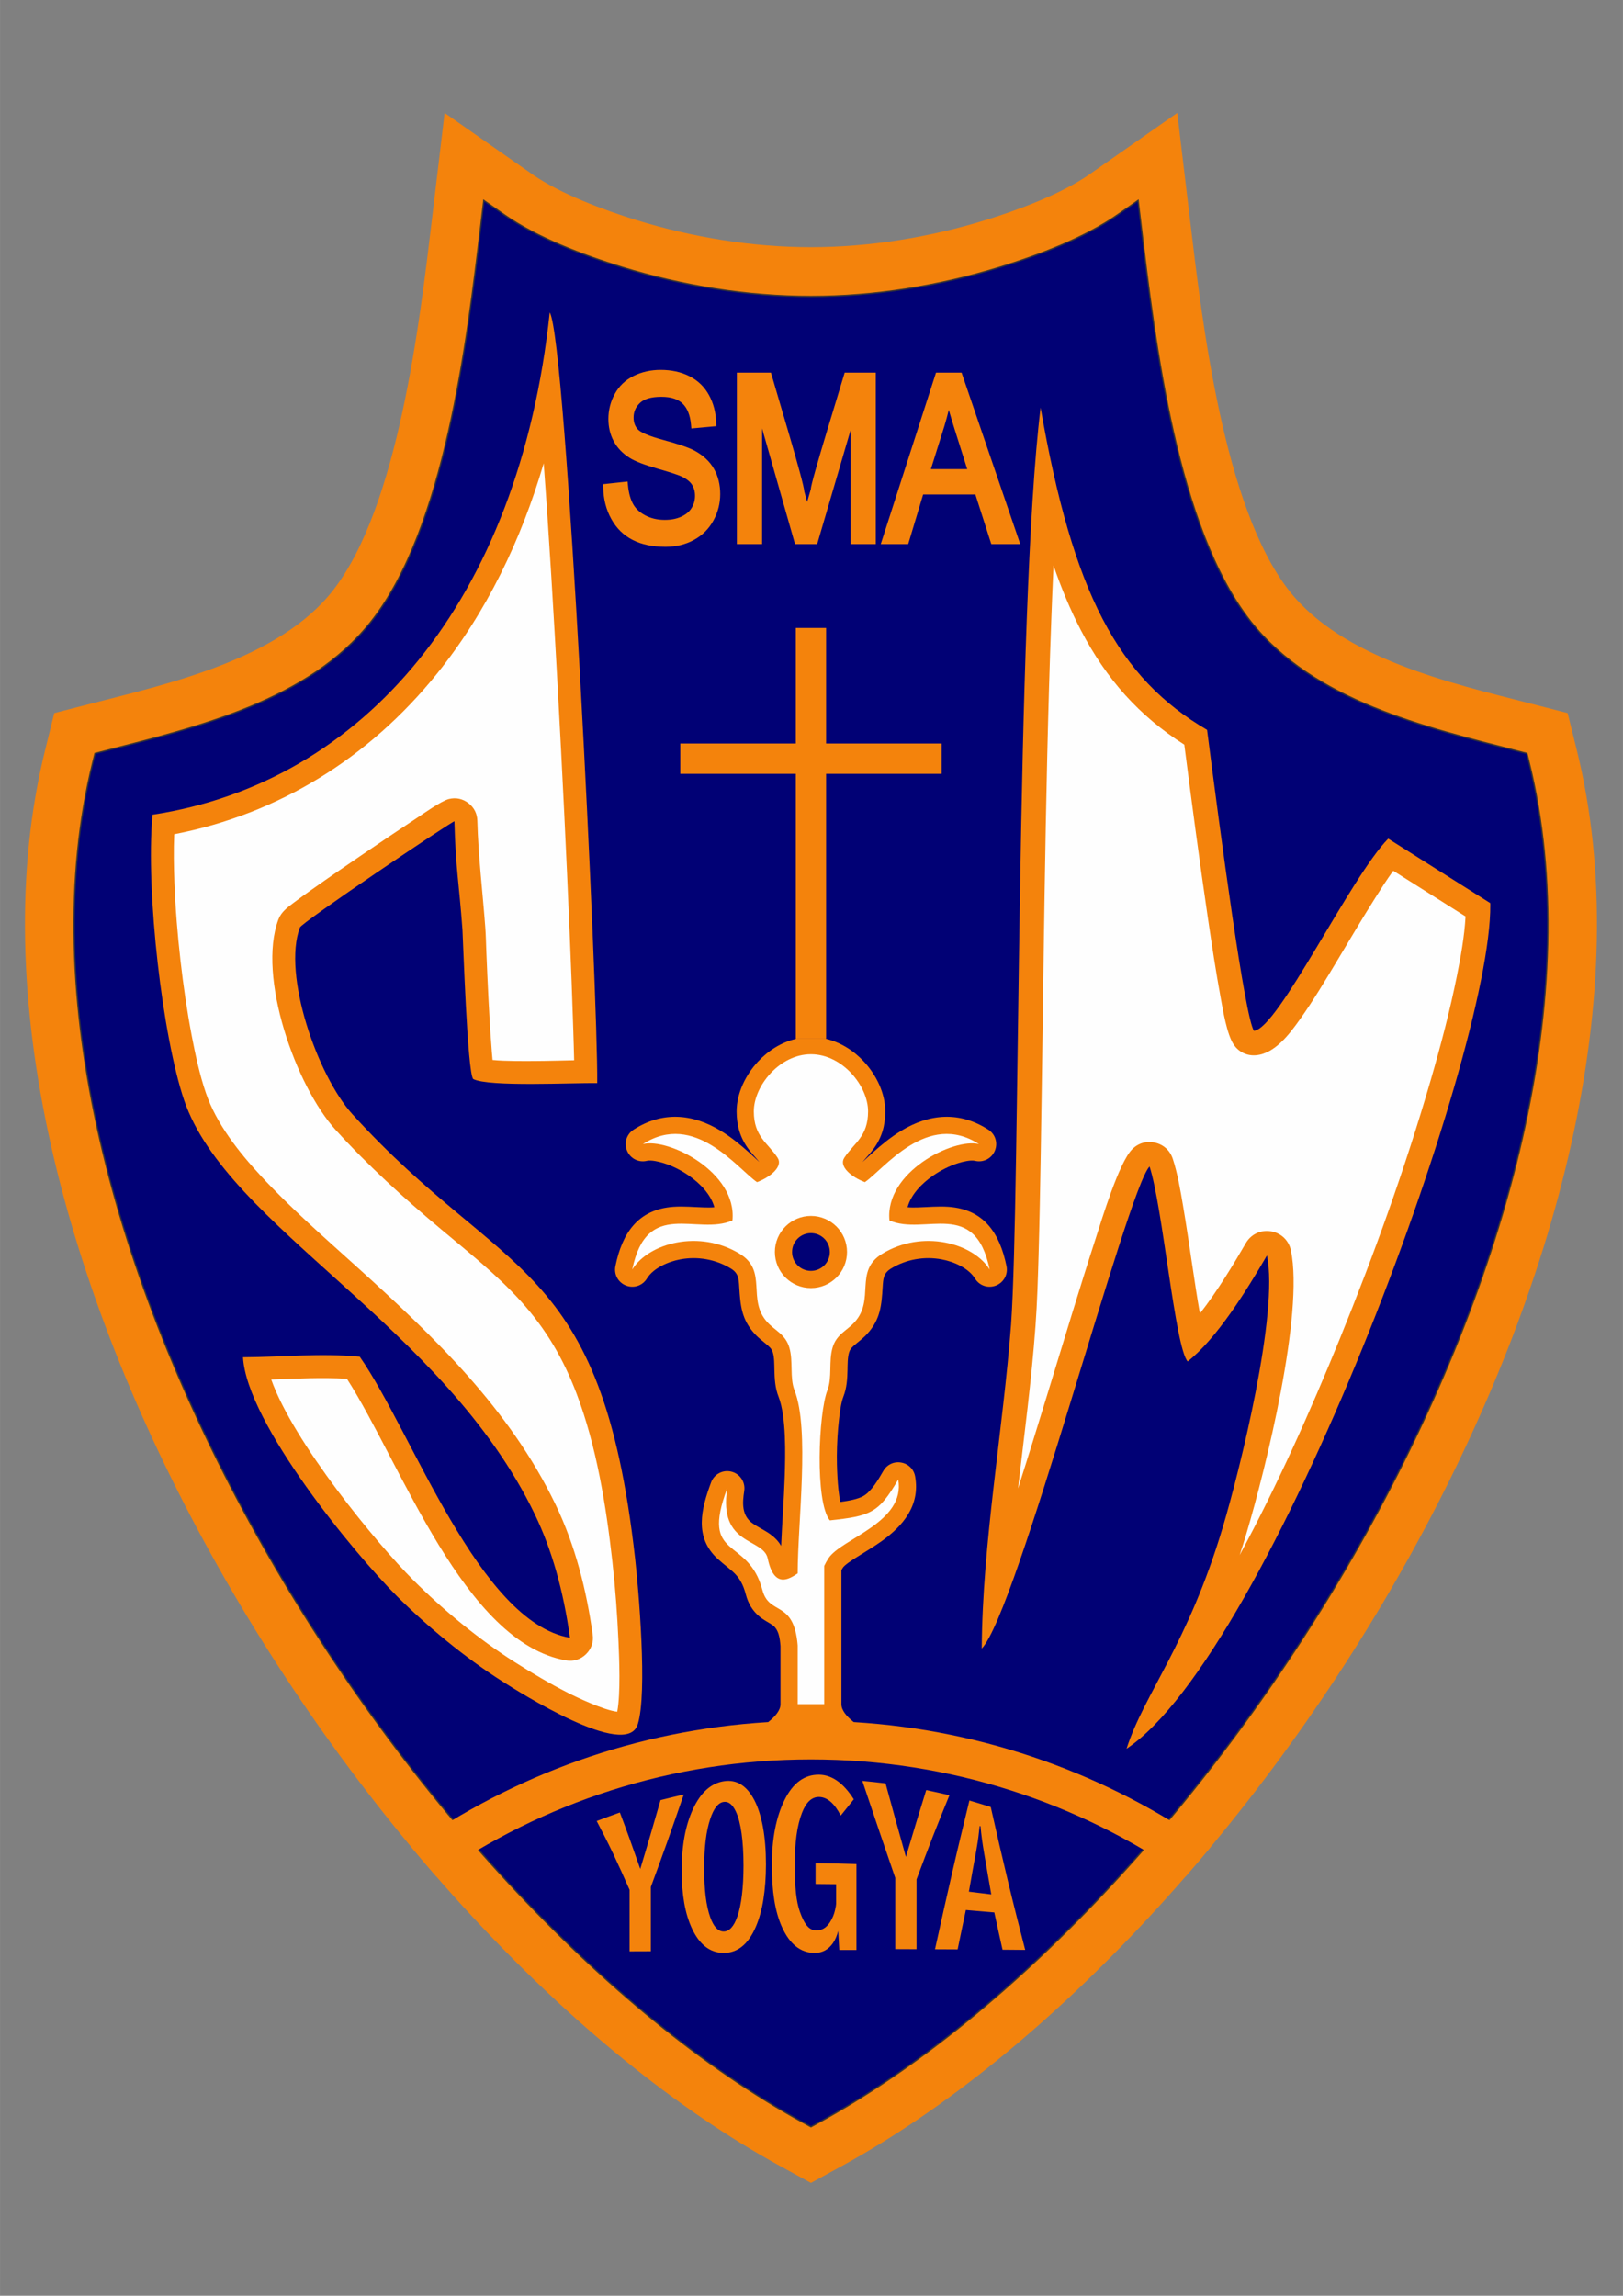 <?xml version="1.0" encoding="UTF-8"?>
<!DOCTYPE svg PUBLIC "-//W3C//DTD SVG 1.1//EN" "http://www.w3.org/Graphics/SVG/1.1/DTD/svg11.dtd">
<!-- Creator: CorelDRAW -->
<svg xmlns="http://www.w3.org/2000/svg" xml:space="preserve" width="8.268in" height="11.693in" version="1.1" style="shape-rendering:geometricPrecision; text-rendering:geometricPrecision; image-rendering:optimizeQuality; fill-rule:evenodd; clip-rule:evenodd"
viewBox="0 0 8267.72 11692.91"
 xmlns:xlink="http://www.w3.org/1999/xlink"
 xmlns:xodm="http://www.corel.com/coreldraw/odm/2003">
 <rect x="0" y="0" width="8267.72" height="11692.91" fill="#808080" stroke="none"/>
 <defs>
  <style type="text/css">
   <![CDATA[
    .str0 {stroke:#373435;stroke-width:6.94;stroke-miterlimit:2.613}
    .fil2 {fill:#FEFEFE}
    .fil3 {fill:#FEFEFE}
    .fil5 {fill:#FEFEFE}
    .fil1 {fill:#010175}
    .fil0 {fill:#F4830C}
    .fil4 {fill:#F4830C;fill-rule:nonzero}
   ]]>
  </style>
 </defs>
 <g id="Layer_x0020_1">
  <path class="fil0" d="M6061.8 1117.32c61.87,519.1 171.09,1466.37 505.82,1891.93 272.44,346.36 824.37,469.98 1229.19,574.14l189 48.63 46.85 189.44c610.5,2468.49 -1618.11,6047.06 -3744.69,7210.82l-156.91 85.87 -156.91 -85.87c-2126.58,-1163.76 -4355.19,-4742.33 -3744.69,-7210.82l46.85 -189.44 189 -48.63c404.82,-104.17 956.75,-227.78 1229.19,-574.14 334.72,-425.56 443.94,-1372.82 505.82,-1891.93l64.62 -542.14 447.34 313.02c142.04,99.39 365.88,182.5 530.22,233.07 285.32,87.81 589.85,137.73 888.56,137.73 298.71,0 603.24,-49.92 888.56,-137.73 164.35,-50.58 388.18,-133.69 530.22,-233.07l447.34 -313.02 64.62 542.14zm-264.21 -96.16l-103.85 72.67c-168.98,118.24 -403.09,206.63 -600.29,267.31 -309.78,95.34 -638.03,148.83 -962.39,148.83 -324.35,0 -652.61,-53.5 -962.39,-148.83 -197.2,-60.69 -431.31,-149.07 -600.29,-267.31l-103.85 -72.67 -15 125.87c-71.08,596.34 -182.83,1540.71 -557.76,2017.38 -319.33,405.98 -887.86,539.55 -1363.92,662.04l-43.88 11.29 -10.88 43.98c-582.43,2354.95 1597.34,5822.66 3621.54,6930.4l36.43 19.94 36.43 -19.94c2024.2,-1107.74 4203.98,-4575.45 3621.54,-6930.4l-10.88 -43.98 -43.88 -11.29c-476.06,-122.49 -1044.59,-256.06 -1363.92,-662.04 -374.93,-476.67 -486.69,-1421.04 -557.76,-2017.38l-15 -125.87z"/>
  <path class="fil1 str0" d="M4094.62 10812.11c-2024.2,-1107.74 -4203.98,-4575.45 -3621.54,-6930.4l10.88 -43.98 43.88 -11.29c476.06,-122.49 1044.59,-256.06 1363.92,-662.04 374.93,-476.67 486.69,-1421.04 557.76,-2017.38l15 -125.87 103.85 72.67c168.98,118.24 403.09,206.63 600.29,267.31 309.78,95.34 638.03,148.83 962.39,148.83 324.35,0 652.61,-53.5 962.39,-148.83 197.2,-60.69 431.31,-149.07 600.29,-267.31l103.85 -72.67 15 125.87c71.08,596.34 182.83,1540.71 557.76,2017.38 319.33,405.98 887.86,539.55 1363.92,662.04l43.88 11.29 10.88 43.98c582.43,2354.95 -1597.34,5822.66 -3621.54,6930.4l-36.43 19.94 -36.43 -19.94z"/>
  <path class="fil0" d="M776.71 4149.56c-35.55,396.36 52.61,1135.08 161.2,1454.39 219.2,644.52 1323.74,1147.38 1786.85,2109.74 85.98,178.68 145.42,387.55 178.69,627.93 -464.2,-80.08 -800.24,-1042.38 -1070.71,-1431.39 -205.55,-19.34 -380.47,1.61 -594.96,2.71 19.53,338.6 572.9,1005.83 784.65,1217.27 149.98,149.77 345.46,312.6 538.01,434.48 77.48,49.05 629.22,401.18 688.04,218.56 51.02,-158.39 3.82,-694.19 -13.12,-845.04 -172.43,-1535.89 -667.75,-1413.1 -1439.9,-2262.83 -178.6,-196.54 -357.64,-711.78 -267.91,-951.34 10.02,-26.75 766.69,-535.85 787.27,-540.99 6.49,243.52 23.05,309.22 40.87,551 3.08,41.82 24.71,733.94 55.17,761.9 78.68,40.76 507.35,18.58 631.35,20.57 5.05,-423.01 -156.93,-3792.57 -241.92,-3925.37 -155.42,1469.96 -948.78,2394.65 -2023.57,2558.41z"/>
  <path class="fil2" d="M887.35 4248.96c-3.39,81.87 -2.05,164.77 1.04,245.7 5.07,132.77 15.96,265.78 30.96,397.78 14.58,128.22 33.13,256.6 57.33,383.37 18.39,96.32 40.25,197.59 71.85,290.51 53.81,158.21 169.36,303.27 281.63,424.42 151.33,163.3 322.87,312.93 488.04,462.19 394.35,356.33 777.8,723.74 1011.84,1210.09 99.98,207.76 157.62,434.87 189.14,662.58 5.28,38.13 -6.84,73.24 -34.51,100.01 -27.67,26.76 -63.17,37.7 -101.1,31.16 -520.1,-89.72 -839,-1002.41 -1116.46,-1434.37 -128.26,-7.59 -256.89,-0.67 -385.41,3.99 112.41,318.69 537.54,835.67 723.28,1021.14 153.45,153.23 334.39,302.24 517.94,418.43 88.07,55.75 177.7,109.07 270.65,156.34 44.98,22.88 183.4,88.63 250.75,96.07 17.78,-95.66 9.86,-274.58 6.33,-355.37 -5.97,-136.63 -16.16,-275.78 -31.43,-411.76 -31.74,-282.69 -80.78,-586.54 -182.25,-853.56 -67.54,-177.73 -155.75,-328.73 -283.35,-469.83 -121.82,-134.72 -267.63,-250.44 -406.68,-366.8 -191.48,-160.23 -369.69,-321.89 -537.98,-507.09 -201.8,-222.07 -399.8,-780.05 -290.85,-1070.91 13.97,-37.31 44.33,-59.76 74.56,-82.74 30.02,-22.82 60.83,-44.83 91.58,-66.65 88.29,-62.66 177.72,-123.95 267.24,-184.83 89.17,-60.65 178.65,-120.91 268.63,-180.34 34.83,-23 127.57,-89.12 166.41,-98.81 35.55,-8.87 69.8,-1.82 98.98,20.35 29.17,22.17 45.13,53.29 46.1,89.92 4.93,184.83 27.06,361.86 40.6,545.52 2.98,40.46 3.64,82.46 5.3,123.07 3.15,76.91 6.49,153.82 10.37,230.7 4.04,80.03 8.48,160.21 14.81,240.09 1.68,21.18 3.39,51.18 6.38,79.32 68.56,6.82 173.46,5.42 215.97,5.24 66.21,-0.29 133.04,-2.52 199.63,-3.73 -1.06,-52.47 -2.9,-105.04 -4.49,-157.02 -4.83,-157.68 -10.98,-315.35 -17.54,-472.97 -17.54,-421.94 -38.28,-843.87 -61.39,-1265.55 -20.92,-381.65 -43.3,-763.74 -71.66,-1144.98 -114.06,388.72 -290.11,758.23 -545.5,1074.02 -345.06,426.66 -802.34,711.57 -1336.77,815.31z"/>
  <path class="fil0" d="M5001.11 8396.54c178.86,-183.44 740.85,-2338.43 854.86,-2455.2 66.54,201.92 129.86,920.72 194.02,993.05 148.06,-115.76 301.18,-362.97 404.12,-539.93 60.52,291.7 -137.02,1088.81 -224.65,1382.6 -179.27,601.04 -400.15,847.61 -490.81,1129.99 727.04,-484.63 1859.69,-3523.14 1853.16,-4299.47 -0.02,-2.62 -0.11,-5.24 -0.24,-7.85l-519.71 -328.24c-193.24,196.09 -559.54,967.07 -683.94,978.98 -46.26,-67.31 -168.48,-983.54 -238.93,-1532.93 -452.72,-264.95 -682.85,-693.09 -848.15,-1641.53 -126.41,1038.84 -103.19,3996.02 -150.23,4668.61 -41.34,541.43 -146.13,1114.36 -149.51,1651.93z"/>
  <path class="fil3" d="M6315.19 7920.2c191.27,-354.65 358.72,-729.52 509.67,-1100.49 174.48,-428.8 333.55,-871.07 462.69,-1315.75 50.96,-175.49 98.16,-353.94 134.11,-533.15 19.01,-94.76 38.64,-202.58 44.06,-303.13l-368.27 -232.59c-33.36,45.53 -64.81,95.57 -91.2,137.19 -67.19,105.93 -130.72,214.36 -195.27,321.92 -60.16,100.24 -121.52,202.96 -189.33,298.18 -51.68,72.56 -126.05,173.02 -221.84,182.19 -46.3,4.43 -88.28,-15.16 -114.62,-53.5 -35.13,-51.12 -55.5,-177.06 -66.81,-238.78 -24.29,-132.43 -44.52,-266.13 -64.17,-399.33 -43.67,-296.19 -83.02,-593.24 -121.23,-890.22 -230.6,-146.7 -397.34,-334.38 -526.39,-582.07 -54.09,-103.82 -100.09,-215.06 -139.74,-330.15 -4.23,91.09 -7.94,182.2 -11.33,273.29 -17.35,465.04 -26.54,930.64 -34.18,1395.93 -7.27,443.28 -12.29,886.6 -19.72,1329.88 -2.89,172.5 -6.09,345.06 -11.06,517.51 -3.42,118.56 -6.99,238.22 -15.6,356.52 -20.06,275.55 -56.88,551.35 -88.93,827.34 52.07,-162.36 102.14,-325.46 152.11,-488.15 80.76,-262.89 159.84,-526.7 244.5,-788.35 30.83,-95.28 116.77,-381.26 184.13,-450.25 31.3,-32.06 73.68,-44.47 117.33,-34.36 43.65,10.11 76.26,39.89 90.28,82.44 24.14,73.24 38.5,158.23 51.5,234.31 17.05,99.85 31.66,200.2 46.65,300.37 12.62,84.33 25.12,169 40.02,253.02 90.44,-115.32 174.94,-257.04 233.82,-358.26 26.49,-45.54 75.77,-68.82 127.76,-60.37 52,8.45 91.36,46.15 102.06,97.73 66.96,322.76 -128.7,1113.13 -227.26,1443.56 -10.82,36.28 -22.06,72.09 -33.74,107.52z"/>
  <path class="fil4" d="M3090.28 2464.04l106.78 -11.43 1.92 19.79c1.92,19.75 5.14,37.7 9.66,53.86 4.35,15.56 9.96,29.44 16.82,41.65 6.59,11.69 15,22.23 25.15,31.63 10.37,9.61 22.82,18.22 37.31,25.83 14.44,7.47 29.8,13.11 46.05,16.86 16.34,3.77 33.77,5.68 52.27,5.68 16.66,0 32.02,-1.41 46.08,-4.22 13.86,-2.78 26.94,-7.03 39.23,-12.76 11.98,-5.59 22.29,-12.09 30.91,-19.5 8.38,-7.2 15.35,-15.43 20.9,-24.64 5.72,-9.44 10,-19.28 12.83,-29.46 2.8,-10.06 4.21,-20.68 4.21,-31.82 0,-11.35 -1.34,-21.79 -4,-31.34 -2.63,-9.4 -6.57,-18.15 -11.81,-26.25l-0.04 0.02c-5.15,-7.85 -12.13,-15.2 -20.93,-22.04 -9.44,-7.33 -20.74,-14 -33.87,-19.99 -8.56,-3.9 -23.09,-9.19 -43.57,-15.85 -20.15,-6.56 -46.3,-14.44 -78.41,-23.64 -32.23,-9.22 -60.13,-18.36 -83.71,-27.43 -23.87,-9.18 -42.72,-18.14 -56.57,-26.9l0.02 -0.04c-18.15,-11.38 -33.92,-24.09 -47.32,-38.09 -13.74,-14.36 -25.13,-30.1 -34.15,-47.18 -9.04,-17.02 -15.79,-34.93 -20.23,-53.65 -4.48,-18.87 -6.7,-38.68 -6.7,-59.35 0,-22.79 2.74,-44.83 8.18,-66.14 5.43,-21.26 13.6,-41.79 24.46,-61.54 11.07,-20.15 24.6,-37.87 40.67,-53.13 16.09,-15.28 34.67,-28.11 55.77,-38.5 20.57,-10.17 42.4,-17.81 65.46,-22.93 23.05,-5.12 46.97,-7.68 71.74,-7.68 27.33,0 53.18,2.64 77.52,7.93 24.37,5.31 47.24,13.33 68.55,24.07 21.55,10.72 40.7,24.17 57.45,40.26 16.7,16.06 30.88,34.66 42.51,55.79 11.4,20.61 20.18,42.72 26.35,66.28 6.11,23.31 9.59,47.98 10.45,73.97l0.61 18.46 -127.04 11.63 -1.76 -19.63c-2.17,-24.19 -6.96,-45.41 -14.35,-63.61 -7.05,-17.35 -16.47,-31.76 -28.24,-43.2l-0.07 -0.07c-11.54,-11.3 -26.09,-19.83 -43.62,-25.61 -18.34,-6.06 -39.94,-9.07 -64.77,-9.07 -26.2,0 -48.6,2.78 -67.16,8.33 -17.44,5.22 -31.44,12.85 -41.95,22.9 -10.89,10.4 -19.03,21.76 -24.39,34.09 -5.29,12.16 -7.95,25.56 -7.95,40.2 0,12.64 1.87,24.01 5.58,34.09 3.64,9.88 9.09,18.71 16.35,26.48 7.11,7.62 21.11,15.91 42.03,24.8 22.3,9.48 51.77,19.17 88.43,28.99 38.04,10.29 70.22,19.93 96.52,28.94 26.89,9.21 47.83,17.85 62.81,25.94l0.15 0.08c21.72,11.94 40.76,25.54 57.04,40.82 16.39,15.38 29.98,32.55 40.72,51.56l0.04 -0.02c10.59,18.64 18.52,38.73 23.79,60.25 5.24,21.37 7.85,43.93 7.85,67.65 0,23.85 -2.86,46.96 -8.58,69.41 -5.69,22.28 -14.3,43.99 -25.84,65.17 -11.61,21.3 -25.7,40.24 -42.32,56.8 -16.58,16.52 -35.69,30.69 -57.34,42.47 -21.5,11.7 -44.3,20.47 -68.41,26.3 -24.15,5.85 -49.43,8.77 -75.84,8.77 -32.78,0 -63.17,-2.92 -91.11,-8.72 -28.19,-5.85 -53.8,-14.7 -76.81,-26.51 -23.29,-11.91 -43.99,-26.8 -62.13,-44.69 -18.17,-17.91 -33.76,-38.74 -46.8,-62.5 -12.98,-23.45 -22.87,-48.48 -29.7,-75.08 -6.78,-26.4 -10.49,-54.3 -11.17,-83.65l-0.42 -18 17.95 -1.92zm663.43 287.41l0 -853.59 173.52 0c23.45,83.55 169.73,564.43 169.73,604.75 5.84,20.94 10.77,38.73 14.83,53.58 4.63,-16.33 10.79,-37.8 18.35,-64.02 0,-35.42 149.76,-515.17 172.76,-594.31l158.5 0 0 873.27 -128.41 0 0 -580.37 -170.14 580.37 -113.03 0 -167.7 -589.13 0 589.13 -128.41 0 0 -19.69zm741.24 -6l273.17 -847.59 130.24 0 298.87 873.27 -147.48 0 -81.05 -252.73 -266.12 0 -76 252.73 -139.91 0 8.28 -25.68zm247.03 -356.1l185.13 0 -64.97 -205.66c-10.33,-33 -19.91,-64.83 -28.71,-95.32l-0.21 -0.74 -0.35 1.48c-6.55,27.2 -13.91,54.14 -22.08,80.83l0 0.15 -68.8 219.25z"/>
  <path class="fil0" d="M6167.2 9407.51c-520.49,-366.1 -1143.99,-595.61 -1818.39,-636.5 -36.31,-28.57 -62.6,-60.14 -62.6,-91.15l0 -683.16c2.37,-4.17 4.88,-8.27 7.54,-12.26 9.74,-14.64 48.29,-39.29 63.26,-48.85 43.9,-28.05 88.75,-53.95 131.35,-84.1 112.76,-79.8 199.61,-184.24 173.54,-331.33 -6.54,-36.88 -34.06,-64.41 -70.94,-70.94 -36.89,-6.54 -72.19,9.85 -91.01,42.24 -23.39,40.26 -59.65,104.02 -101.59,127.97 -28.17,16.09 -74.74,24.69 -117.43,30.19 -15.75,-68.83 -18.3,-193.46 -17.93,-234.46 0.56,-62.24 3.94,-125.33 11.18,-187.17 3.84,-32.87 10.05,-83.67 22.13,-114.46 17.48,-44.55 19.99,-89.9 21.02,-137.08 0.59,-27.39 0.14,-61.82 7.96,-88.13 4.39,-14.76 11.56,-23 22.9,-33.11 24.15,-21.54 48,-37.82 70.36,-62.48 66.63,-73.47 72.19,-144.82 77.94,-237.58 2.62,-42.22 3.77,-70.27 42.35,-93.96 77.07,-47.33 169.97,-63.45 258.69,-46.74 60.1,11.32 135.83,43.36 169.36,97.69 22.5,36.45 66.94,51.2 106.77,35.43 39.83,-15.77 62.13,-56.95 53.56,-98.93 -34.34,-168.36 -115.12,-288.98 -295.03,-302.05 -53.13,-3.86 -105.3,1.71 -158.27,3.14 -16.06,0.43 -33.45,0.56 -50.71,-0.87 17.88,-66.11 73.91,-122.01 128,-159.83 39.71,-27.77 85.74,-51.26 132.09,-65.6 20.2,-6.25 61.78,-16.41 82.92,-11.2 41.92,10.33 84.32,-10.75 101.39,-50.4 17.07,-39.65 3.24,-84.94 -33.07,-108.29 -146.57,-94.25 -299.78,-81.89 -444.36,6.18 -52.8,32.17 -100.44,71.37 -146.38,112.55 -15.26,13.67 -32.05,30.01 -49.07,45.31 -0.05,-0.03 -0.09,-0.06 -0.14,-0.09 18.5,-22.47 39.42,-43.82 56.45,-67.45 41.61,-57.73 58.64,-118.42 58.64,-189.39 0,-93.26 -46.09,-186.26 -108.69,-253.56 -52.27,-56.2 -118.91,-98.21 -192.72,-115.87l-154.39 0c-73.81,17.67 -140.45,59.67 -192.72,115.87 -62.59,67.3 -108.69,160.3 -108.69,253.56 0,70.98 17.03,131.67 58.64,189.39 17.03,23.63 37.95,44.98 56.45,67.45 -0.05,0.03 -0.09,0.06 -0.14,0.09 -17.02,-15.3 -33.81,-31.64 -49.07,-45.31 -45.94,-41.17 -93.58,-80.38 -146.38,-112.55 -144.57,-88.07 -297.79,-100.43 -444.36,-6.18 -36.31,23.35 -50.14,68.63 -33.07,108.29 17.07,39.65 59.47,60.73 101.39,50.4 21.14,-5.21 62.72,4.95 82.92,11.2 46.35,14.35 92.39,37.83 132.09,65.6 54.08,37.82 110.11,93.72 128,159.83 -17.26,1.42 -34.66,1.3 -50.71,0.87 -52.98,-1.43 -105.15,-7 -158.27,-3.14 -179.91,13.07 -260.69,133.69 -295.03,302.05 -8.56,41.97 13.74,83.15 53.56,98.93 39.82,15.77 84.27,1.02 106.77,-35.43 33.53,-54.33 109.26,-86.37 169.36,-97.69 88.72,-16.71 181.62,-0.59 258.69,46.74 38.58,23.7 39.73,51.74 42.35,93.96 5.75,92.76 11.31,164.11 77.94,237.58 22.36,24.66 46.21,40.94 70.36,62.48 11.33,10.11 18.51,18.35 22.9,33.11 7.82,26.31 7.37,60.74 7.96,88.13 1.03,47.17 3.53,92.53 21.01,137.08 40.15,102.31 35,298.74 31.41,408.76 -3.81,116.61 -13.06,234.32 -18.02,351.43 -15.98,-28.04 -40.02,-50.12 -68.91,-68.78 -25.03,-16.17 -52.93,-29.03 -76.98,-46.32 -55.34,-39.79 -51.86,-102.8 -42.25,-164.83 6.91,-44.57 -20.75,-86.72 -64.38,-98.13 -43.63,-11.41 -88.38,11.8 -104.19,54.04 -51,136.33 -86.92,279.94 33.29,389.79 71.44,65.28 116.05,77.17 143.43,181.59 11.63,44.35 33,81.85 68.28,111.52 21.15,17.8 41.91,27.66 64.54,42.22 35.48,22.83 40.58,69.94 43.87,109.28l0 295.77c0,31 -26.29,62.57 -62.6,91.15 -674.41,40.89 -1297.9,270.4 -1818.39,636.5 42.35,50.86 85.09,101.06 128.19,150.57 541.22,-376.26 1198.83,-596.82 1907.96,-596.82 709.12,0 1366.73,220.56 1907.96,596.82 43.09,-49.51 85.83,-99.71 128.19,-150.56zm-2036.15 -3126.88c-53.15,0 -96.19,43.04 -96.19,96.19 0,53.15 43.04,96.18 96.19,96.18 53.15,0 96.19,-43.03 96.19,-96.18 0,-53.15 -43.04,-96.19 -96.19,-96.19z"/>
  <path class="fil4" d="M3039.6 9275.04c39.29,-14.99 78.58,-29.52 118.09,-43.51 17.24,45.69 34.62,92.25 51.73,139.8 17.37,48.28 34.71,97.57 52.17,147.62 17.02,-56.78 34.57,-114.34 51.52,-172.42 17.11,-58.65 34.49,-118 51.73,-178.05 39.3,-9.9 78.81,-19.53 118.31,-28.52 -27.94,81.21 -55.69,161.22 -83.82,240.37 -27.74,78.01 -55.88,154.88 -83.82,230.46 0,54.59 0,109.19 0,163.87 0,54.6 0,109.28 0,163.88 -36.24,0.09 -72.47,0.27 -108.49,0.37 0,-52.32 0,-104.56 0,-156.79 0,-52.33 0,-104.56 0,-156.88 -27.94,-63.5 -55.71,-125.09 -83.82,-184.41 -27.33,-57.69 -55.88,-112.55 -83.6,-165.79zm1898.68 -104.46c36.24,10.54 72.47,21.53 108.71,33.06 29.25,129.27 58.12,255.54 87.75,378.63 28.87,119.91 58.5,236.28 87.76,349.1 -38.64,-0.36 -77.06,-0.73 -115.48,-1 -6.99,-31.07 -13.99,-62.41 -20.96,-93.93 -7,-31.7 -13.97,-63.68 -20.96,-95.84 -48.46,-4.45 -96.7,-8.54 -144.94,-12.35 -6.99,33.07 -14,66.31 -20.96,99.56 -7.01,33.51 -13.97,67.22 -20.96,100.93 -38.42,-0.19 -76.84,-0.37 -115.26,-0.55 29.03,-132.35 58.24,-262.59 87.53,-390.26 28.76,-125.33 58.5,-247.72 87.75,-367.36zm111.33 478.19c-6.11,-34.98 -12.24,-70.04 -18.34,-105.38 -6.12,-35.43 -12.09,-70.97 -18.33,-106.74 -8.38,-47.99 -14.41,-92.84 -18.12,-134.99 -1.53,-0.36 -3.06,-0.73 -4.37,-1.09 -3.93,39.97 -8.44,74.37 -13.54,102.92 -1.45,8.15 -2.62,16.3 -4.15,24.8 -6.11,34.01 -12.68,68.13 -18.78,102.46 -6.13,34.52 -12.22,69.22 -18.33,104.11 37.98,4.36 75.96,8.99 113.95,13.9zm-1361.47 -576.57c64.71,-9.94 116.69,23.26 154.77,96.83 19.98,38.61 34.28,85.39 44.09,139.81 9.83,54.5 14.84,116.73 14.84,186.68 0,66.04 -4.59,125.9 -13.1,179.13 -8.51,53.23 -21.67,100.09 -39.07,140.26 -38.26,88.28 -92.78,131.9 -162.85,131.9 -69.2,0 -122.83,-41.37 -161.31,-123 -17.61,-37.36 -30.98,-80.67 -39.73,-129.81 -8.71,-48.96 -13.32,-104.2 -13.32,-165.69 0,-63.95 4.82,-121.91 14.41,-174.23 9.62,-52.5 24.33,-99.25 43.44,-140.44 38.3,-82.53 90.69,-131.12 157.82,-141.44zm-1.31 105.46c-28.38,3.9 -51.15,33.03 -68.98,87.12 -10.11,30.66 -18.11,66.95 -23.14,108.83 -5.02,41.79 -7.64,89.39 -7.64,142.8 0,54.24 2.62,101.93 7.64,143.17 5.02,41.24 12.93,76.29 23.14,105.01 17.51,49.22 40.39,73.58 69.41,73.03 28.16,-0.53 51.01,-25.56 68.55,-75.13 10.62,-30.02 18.33,-66.85 23.57,-110.28 5.24,-43.42 8.07,-93.56 8.07,-150.16 0,-63.13 -3.48,-117.83 -9.82,-163.7 -6.32,-45.69 -15.79,-82.92 -28.81,-111 -16.88,-36.41 -37.56,-53.06 -62,-49.69zm588.51 754.17c-1.96,-32.25 -3.71,-64.59 -5.46,-97.02 -6.55,25.43 -15.71,46.58 -27.5,63.13 -23.35,32.77 -54.35,48.87 -91.9,48.87 -72.47,0 -128.54,-44.8 -168.3,-134.44 -16.77,-37.8 -29.69,-82.76 -37.98,-134.72 -8.29,-51.87 -12.44,-110.83 -12.44,-177.05 0,-67.76 5.48,-129.54 16.37,-185.13 10.93,-55.77 27.34,-105.8 49.33,-149.7 42.18,-84.19 100.42,-127.82 175.07,-126.81 66.37,0.9 125.3,43.97 176.82,125.45 -22.27,27.52 -44.53,55.23 -66.58,82.94 -31.87,-62.23 -68.54,-94.22 -110.24,-94.84 -37.32,-0.56 -66.24,26.76 -87.1,80.67 -12.32,31.84 -21.84,69.95 -27.94,114.46 -6.11,44.6 -9.17,95.66 -9.17,153.16 0,54.41 2.19,101.11 6.33,140.26 4.14,39.15 11.13,70.78 19.64,94.93 10.92,30.99 22.14,53.98 33.84,69.04 14.06,18.09 30.78,27.31 49.99,27.34 28.81,0.06 51.81,-13.98 69.63,-41.51 12.52,-19.35 21.18,-40.43 26.2,-62.86 3.49,-15.62 5.24,-25.98 5.24,-30.7 0,-33.52 0,-67.04 0,-100.56 -34.93,-0.45 -69.85,-0.82 -104.56,-1 0,-35.33 0,-70.67 0,-106.01 69.41,0.64 138.83,2.19 208.25,4.45 0,73.04 0,146.07 0,218.93 0,72.94 0,145.98 0,218.83 -29.25,0 -58.5,-0.09 -87.54,-0.09zm117.44 -861.27c39.29,3.63 78.8,7.91 118.31,12.72 17.25,63.04 34.47,125.73 51.74,188.31 17.22,62.42 34.49,124.37 51.95,186.04 17.24,-58.04 34.43,-115.48 51.74,-172.51 17.18,-56.61 34.49,-112.55 51.74,-167.78 39.29,8.08 78.8,16.98 118.31,26.25 -27.94,68.22 -56.11,137.63 -83.83,208.57 -28.17,72.13 -55.88,145.62 -83.82,220.2 0,59.23 0,118.46 0,177.69 0,59.23 0,118.46 0,177.69 -36.24,-0.18 -72.47,-0.28 -108.49,-0.46 0,-60.5 0,-121 0,-181.41 0,-60.5 0,-121 0,-181.5 -27.94,-81.12 -55.93,-162.78 -83.82,-245.09 -27.98,-82.56 -55.88,-165.6 -83.82,-248.72z"/>
  <path class="fil5" d="M3769.11 6386.56c143.14,87.91 34.22,231.44 139.33,347.34 40.53,44.69 92.08,61.34 112.33,129.47 21,70.67 1.01,153.07 26.55,218.17 78.23,199.35 16.15,672.89 16.15,932.13 -39.79,26 -119.44,82.54 -152.62,-75.81 -22.32,-106.58 -252.04,-62.63 -206.35,-357.48 -138.89,371.26 106.67,241.13 179.41,518.48 34.64,132.1 160.2,46.88 179.56,281.62l0 299.39 135.15 0 0 -704.37c6.49,-13.74 13.83,-26.99 22.21,-39.58 66.67,-100.19 393.53,-182.12 354.82,-400.48 -99.53,171.31 -141.32,186 -348.37,208.19 -76.38,-92.43 -57.92,-546.41 -12.51,-662.09 25.54,-65.1 5.55,-147.5 26.55,-218.17 20.25,-68.13 71.8,-84.78 112.33,-129.47 105.11,-115.89 -3.81,-259.43 139.33,-347.34 206.89,-127.05 465.58,-54.61 548.4,79.58 -74.48,-365.15 -330.22,-170.73 -510.44,-250.06 -24.28,-246.16 325.65,-421.06 456.2,-388.89 -262.8,-168.99 -480.6,123.87 -581.27,193.89 -71.63,-27.07 -133.07,-81.18 -105.1,-124.03 49.45,-75.77 121.3,-107.36 121.3,-236.42 0,-129.06 -130.3,-291.03 -291.03,-291.03 -160.73,0 -291.03,161.97 -291.03,291.03 0,129.06 71.85,160.65 121.3,236.42 27.96,42.85 -33.47,96.96 -105.1,124.03 -100.67,-70.02 -318.48,-362.89 -581.27,-193.89 130.54,-32.17 480.47,142.73 456.2,388.89 -180.23,79.33 -435.96,-115.09 -510.44,250.06 82.82,-134.19 341.51,-206.63 548.4,-79.58zm361.94 -193.5c101.49,0 183.76,82.27 183.76,183.76 0,101.49 -82.27,183.76 -183.76,183.76 -101.49,0 -183.76,-82.27 -183.76,-183.76 0,-101.49 82.27,-183.76 183.76,-183.76z"/>
  <polygon class="fil0" points="4053.87,3786.91 3465.35,3786.91 3465.35,3941.27 4053.87,3941.27 4053.87,5291.21 4208.24,5291.21 4208.24,3941.27 4796.75,3941.27 4796.75,3786.91 4208.24,3786.91 4208.24,3198.39 4053.87,3198.39 "/>
 </g>
</svg>
